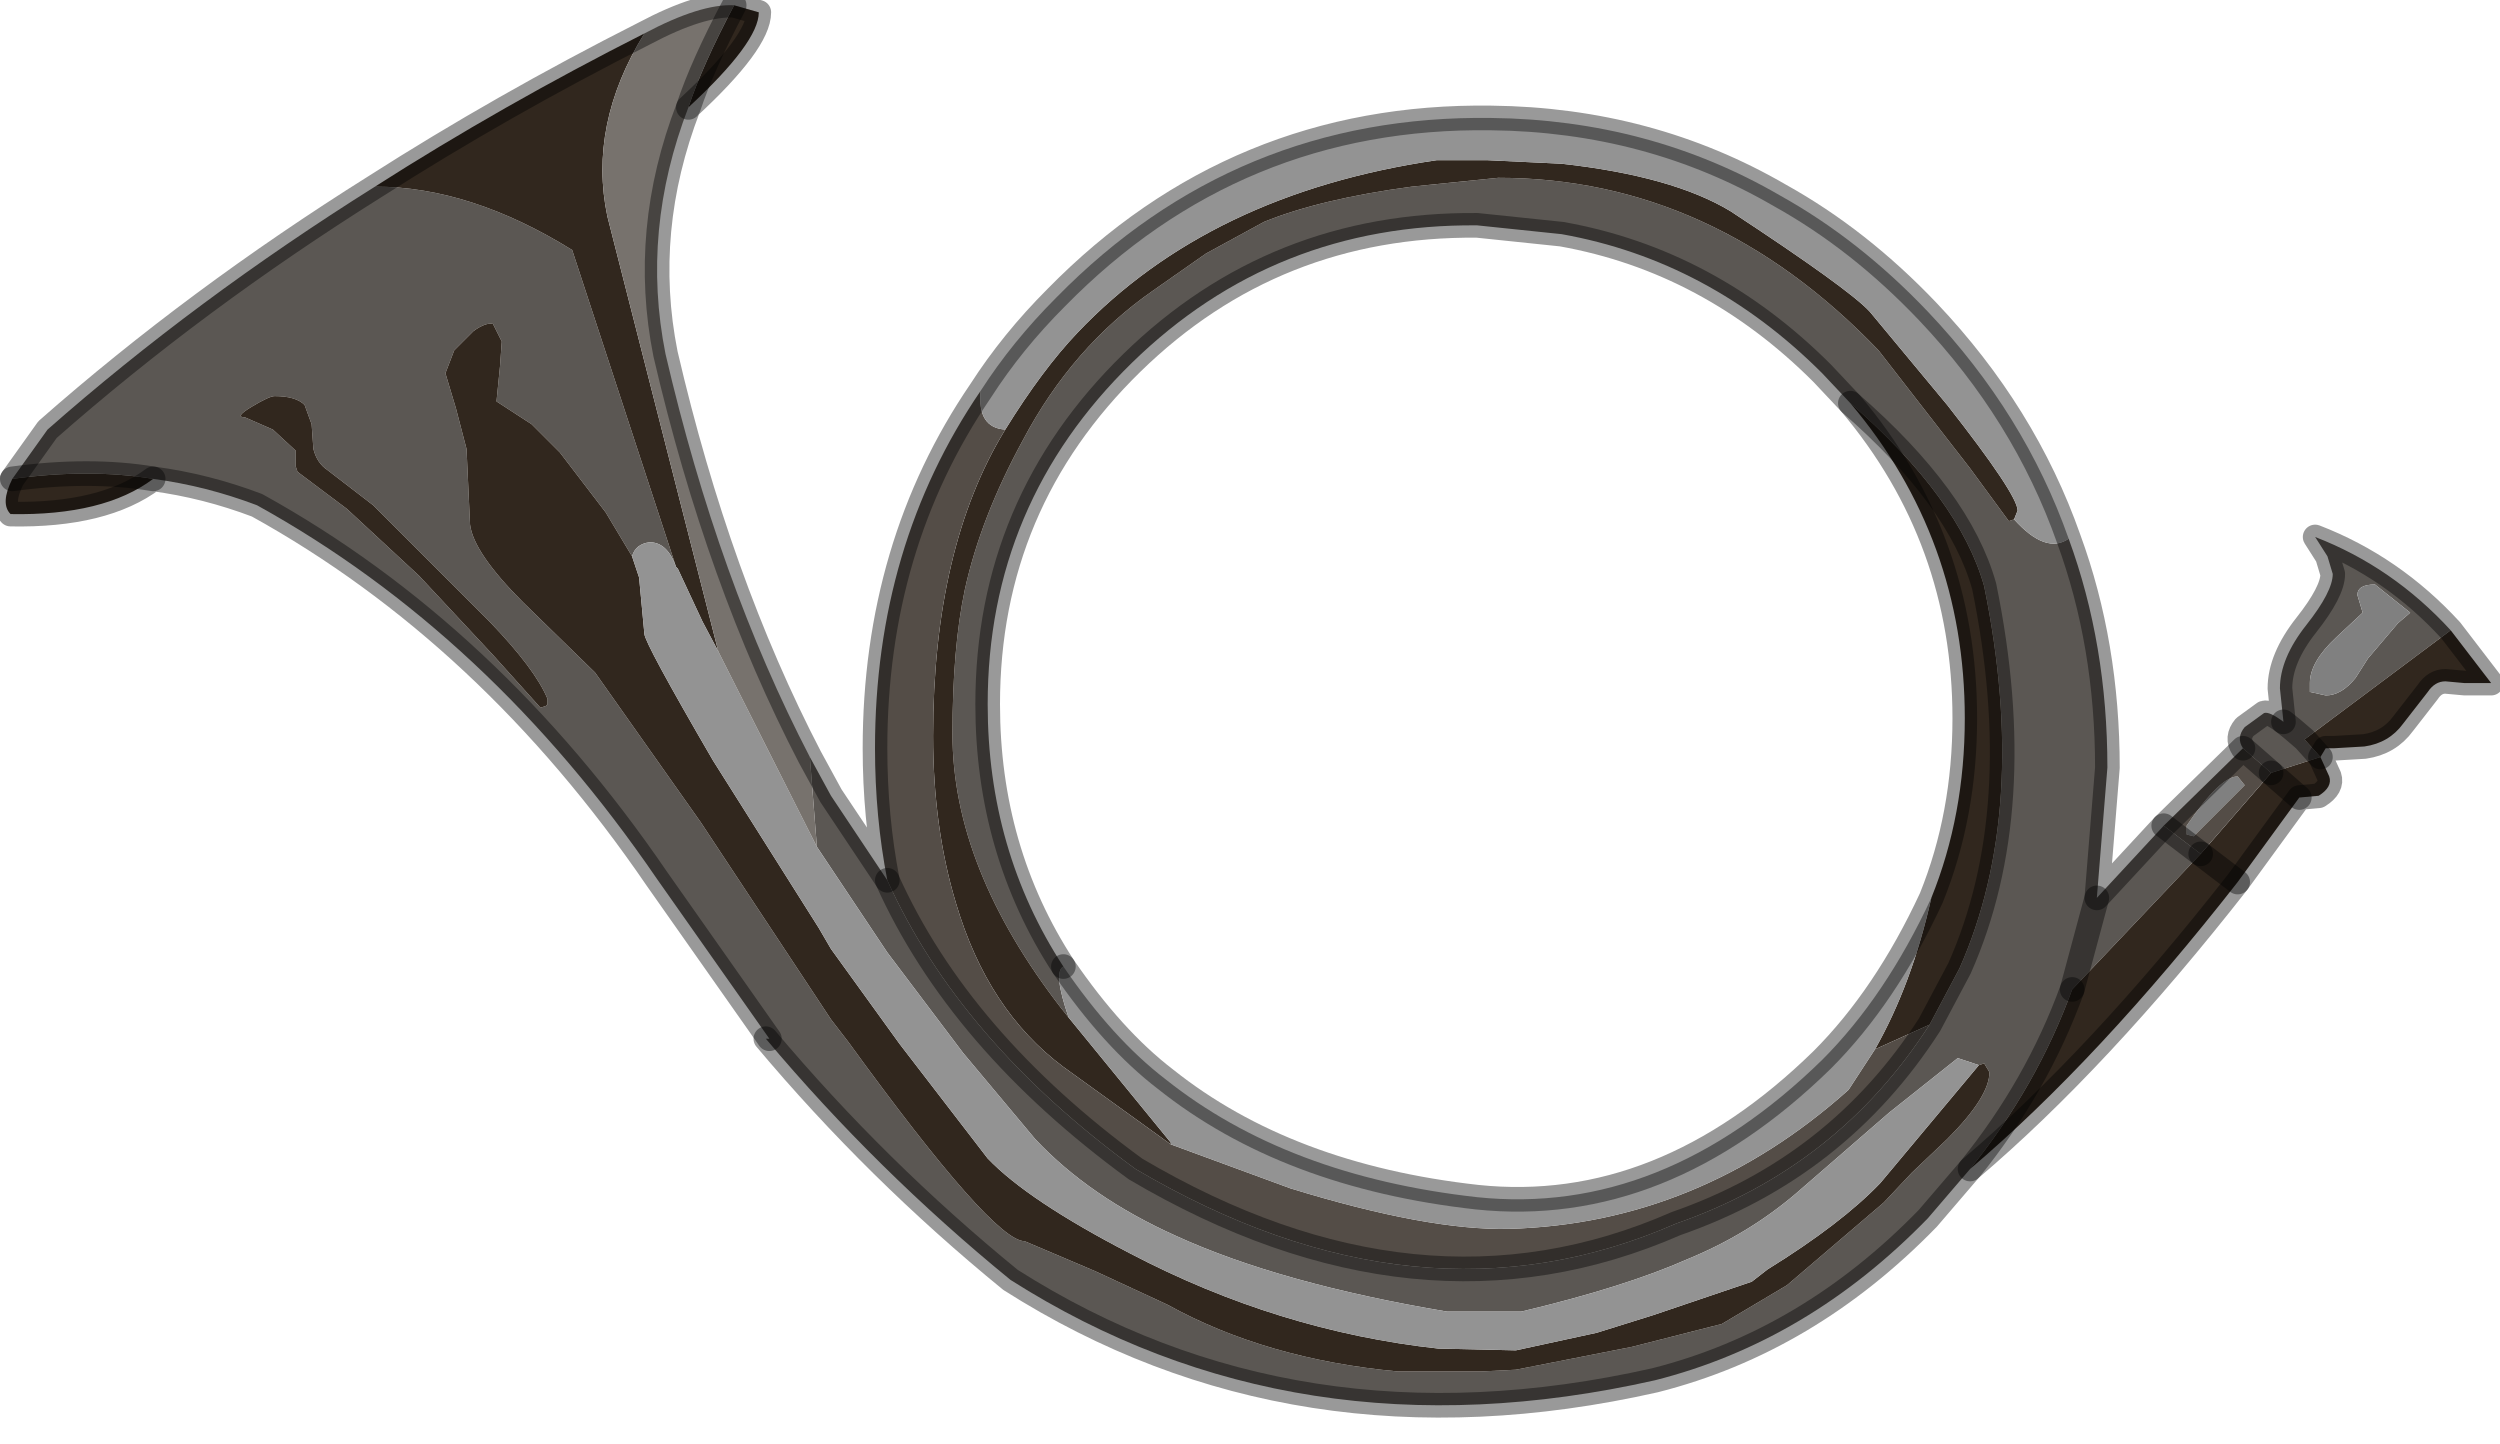 <?xml version="1.0" encoding="utf-8"?>
<svg version="1.1" id="Layer_1"
xmlns="http://www.w3.org/2000/svg"
xmlns:xlink="http://www.w3.org/1999/xlink"
width="71px" height="41px"
xml:space="preserve">
<g id="PathID_4479" transform="matrix(1, 0, 0, 1, 0.15, 0.15)">
<path style="fill:#5B5753;fill-opacity:1" d="M65.3 20.85L64.95 20.55L64.7 20.35L64.95 20.55L65.3 20.85L65.75 21.35L64.35 21.8L63.55 21.1Q63.35 20.8 63.6 20.5L64.15 20.1Q64.3 20.05 64.7 20.35L64.6 19.4Q64.6 18.55 65.35 17.6Q66.1 16.65 66.1 16.15L65.95 15.65L65.6 15.1Q67.8 15.95 69.45 17.75L65.3 20.85M55.45 29.9L53.5 31.45L50.85 33.75Q49.5 34.9 47.8 35.6Q46 36.4 43.05 37.1L40.95 37.1Q36.2 36.3 33.25 34.95Q30.8 33.85 29.25 32.2L27.2 29.75L25.05 26.9L23.05 23.9L22.85 21.35L23.45 22.45L25.05 24.85Q27.1 29.4 32.1 33.05Q40.15 37.8 47.45 34.6Q52.05 33 54.65 28.95L55.5 27.35Q57.5 22.85 56.2 16.5Q55.5 14 52.4 11.3L51.6 10.45Q48.4 7.25 44.2 6.5L41.8 6.25Q36.05 6.2 32 10.15Q27.9 14.15 27.9 19.85Q27.9 24 30.05 27.3Q29.75 27.45 30.2 28.75L30 28.5Q26.9 24.5 26.9 20.7Q26.9 18.25 27.25 16.6Q27.7 14.55 28.9 12.35Q30.3 9.7 32.6 8.1L34.1 7.05L35.75 6.15Q37.35 5.5 39.95 5.15L42.4 4.9Q48.5 4.9 53.2 9.8L55.8 13.15L56.9 14.65L57.05 14.6Q57.95 15.6 58.6 15.15Q59.7 18.15 59.7 21.65L59.4 25.35L61.3 23.3L62.35 24.1L58.7 27.95Q57.7 30.7 55.8 33.05L54.6 34.45Q51.2 37.95 46.85 39.05Q36.65 41.35 28.55 36.2Q24.75 33.1 21.6 29.35L21.7 29.35L18.5 24.8Q13.75 17.85 7.15 14.2Q5.7 13.65 4.2 13.45Q2.4 13.15 0.2 13.45L1.2 12.05Q5.4 8.35 10.5 5.15Q13.2 5.15 16.1 6.95L19.05 15.95Q18.8 15.25 18.3 15.25Q17.9 15.3 17.8 15.65L17.05 14.4L16.4 13.55L15.75 12.7L14.95 11.9L13.95 11.25L14.05 10.25L14.1 9.55L13.85 9.05Q13.65 9 13.3 9.25L12.75 9.8L12.5 10.45L12.8 11.45L13.1 12.6L13.2 14.75Q13.3 15.55 14.7 16.95L16.75 18.95L19.75 23.2L23.45 28.8L23.95 29.45Q28.05 35.1 28.95 35.1L30.95 35.95L33 36.9Q35.8 38.45 39.55 38.8L41.9 38.8L42.9 38.75L46.2 38.1L48.75 37.45L50.6 36.35L53.35 34L54.15 33.15L55.15 32.2Q56.35 31 56.35 30.3L56.2 30.05L56.05 30.1L55.45 29.9M66.95 17.25L66.2 17.95Q65.45 18.65 65.45 19.25L65.45 19.5L65.9 19.6Q66.35 19.6 66.75 19.1L67.1 18.55L67.95 17.55L68.3 17.25L67.3 16.45Q66.8 16.45 66.8 16.75L66.95 17.25M59.4 25.35L58.7 27.95L59.4 25.35M6.8 11.7L7.6 12.05L8.25 12.65L8.25 13.1L8.3 13.25L9.7 14.3L11.75 16.2L13.85 18.45L15.2 19.95L15.35 19.9L15.4 19.85L15.4 19.7Q15.05 18.85 13.75 17.5L11.6 15.35L10.45 14.2L9.15 13.2Q8.85 13 8.75 12.6L8.7 11.9L8.5 11.35Q8.25 11.1 7.65 11.1Q7.5 11.1 7 11.4Q6.5 11.7 6.8 11.7" />
<path style="fill:#808080;fill-opacity:1" d="M66.8 16.75Q66.8 16.45 67.3 16.45L68.3 17.25L67.95 17.55L67.1 18.55L66.75 19.1Q66.35 19.6 65.9 19.6L65.45 19.5L65.45 19.25Q65.45 18.65 66.2 17.95L66.95 17.25L66.8 16.75M61.95 23.3Q62.9 21.9 63.4 21.9L63.6 22.15L62.15 23.6L61.95 23.55L61.95 23.3" />
<path style="fill:#31271E;fill-opacity:1" d="M63.4 24.9L62.35 24.1L64.35 21.8L65.75 21.35L65.3 20.85L69.45 17.75L70.6 19.25L70.55 19.25L69.85 19.25L69.3 19.2Q69 19.2 68.8 19.5L68.1 20.4Q67.7 20.95 67 21.05L66.15 21.1L65.9 21.1L65.75 21.35L66 21.9Q66.1 22.2 65.7 22.45L65.15 22.5L63.4 24.9Q59.45 29.95 55.8 33.05Q57.7 30.7 58.7 27.95L62.35 24.1L63.4 24.9M4.2 13.45Q2.8 14.5 0.15 14.45Q-0.15 14.15 0.2 13.45Q2.4 13.15 4.2 13.45M19.05 15.95L16.1 6.95Q13.2 5.15 10.5 5.15Q14.1 2.85 18.15 0.8Q16.55 3.4 17.1 6L20.25 18.35L19.8 17.5L19.1 16L19.05 15.95M20.7 0L21.4 0.2Q21.4 1.05 19.4 2.9Q19.8 1.7 20.7 0M65.15 22.5L64.35 21.8L65.15 22.5M53.1 29.65Q54.15 27.8 54.7 25.35Q55.65 23 55.65 20.25Q55.65 15.15 52.4 11.3Q55.5 14 56.2 16.5Q57.5 22.85 55.5 27.35L54.65 28.95L53.1 29.65M33.1 32.35L30.05 30.15Q27.9 28.55 27 25.5Q26.35 23.35 26.35 20.75Q26.35 15.4 28.4 12.05Q29.45 10.35 30.45 9.3Q34.2 5.35 40.65 4.4L42.1 4.4L44.2 4.5Q47.35 4.85 49 5.85Q52.35 8.05 52.95 8.7L55.15 11.35Q57.15 13.9 57.15 14.35L57.05 14.6L56.9 14.65L55.8 13.15L53.2 9.8Q48.5 4.9 42.4 4.9L39.95 5.15Q37.35 5.5 35.75 6.15L34.1 7.05L32.6 8.1Q30.3 9.7 28.9 12.35Q27.7 14.55 27.25 16.6Q26.9 18.25 26.9 20.7Q26.9 24.5 30 28.5L30.2 28.75L33.1 32.3L33.1 32.35M18 16.25L18.15 17.85Q18.15 18.1 20.1 21.45L23.1 26.2L23.45 26.8L25.4 29.5L27.9 32.75Q29.05 33.95 31.95 35.45Q36.15 37.65 40.7 38.15L42.9 38.2L45.2 37.7L46.8 37.2L49.6 36.25L50.05 35.9Q52.15 34.6 53.25 33.45L56.05 30.1L56.2 30.05L56.35 30.3Q56.35 31 55.15 32.2L54.15 33.15L53.35 34L50.6 36.35L48.75 37.45L46.2 38.1L42.9 38.75L41.9 38.8L39.55 38.8Q35.8 38.45 33 36.9L30.95 35.95L28.95 35.1Q28.05 35.1 23.95 29.45L23.45 28.8L19.75 23.2L16.75 18.95L14.7 16.95Q13.3 15.55 13.2 14.75L13.1 12.6L12.8 11.45L12.5 10.45L12.75 9.8L13.3 9.25Q13.65 9 13.85 9.05L14.1 9.55L14.05 10.25L13.95 11.25L14.95 11.9L15.75 12.7L16.4 13.55L17.05 14.4L17.8 15.65L18 16.25M7 11.4Q7.5 11.1 7.65 11.1Q8.25 11.1 8.5 11.35L8.7 11.9L8.75 12.6Q8.85 13 9.15 13.2L10.45 14.2L11.6 15.35L13.75 17.5Q15.05 18.85 15.4 19.7L15.4 19.85L15.35 19.9L15.2 19.95L13.85 18.45L11.75 16.2L9.7 14.3L8.3 13.25L8.25 13.1L8.25 12.65L7.6 12.05L6.8 11.7Q6.5 11.7 7 11.4" />
<path style="fill:#544D47;fill-opacity:1" d="M26.35 20.75Q26.35 23.35 27 25.5Q27.9 28.55 30.05 30.15L33.1 32.35L36.5 33.6Q40.4 34.8 42.7 34.75Q48.1 34.6 52.35 30.8L53.1 29.65L54.65 28.95Q52.05 33 47.45 34.6Q40.15 37.8 32.1 33.05Q27.1 29.4 25.05 24.85Q24.7 23.05 24.7 21.1Q24.7 15.35 27.7 10.95Q27.6 12 28.4 12.05Q26.35 15.4 26.35 20.75M62.35 24.1L61.3 23.3L63.55 21.1L64.35 21.8L62.35 24.1M61.95 23.55L62.15 23.6L63.6 22.15L63.4 21.9Q62.9 21.9 61.95 23.3L61.95 23.55" />
<path style="fill:#939393;fill-opacity:1" d="M57.05 14.6L57.15 14.35Q57.15 13.9 55.15 11.35L52.95 8.7Q52.35 8.05 49 5.85Q47.35 4.85 44.2 4.5L42.1 4.4L40.65 4.4Q34.2 5.35 30.45 9.3Q29.45 10.35 28.4 12.05Q27.6 12 27.7 10.95Q28.6 9.55 29.85 8.3Q34.95 3.1 42.2 3.2Q46.7 3.25 50.4 5.4Q52.65 6.65 54.6 8.7Q57.35 11.6 58.6 15.15Q57.95 15.6 57.05 14.6M52.35 30.8Q48.1 34.6 42.7 34.75Q40.4 34.8 36.5 33.6L33.1 32.35L33.1 32.3L30.2 28.75Q29.75 27.45 30.05 27.3Q31.45 29.35 32.95 30.5Q36.4 33.25 41.8 33.85Q47.05 34.4 51.6 29.95Q53.4 28.15 54.7 25.35Q54.15 27.8 53.1 29.65L52.35 30.8M19.1 16L19.8 17.5L20.25 18.35L23.05 23.9L25.05 26.9L27.2 29.75L29.25 32.2Q30.8 33.85 33.25 34.95Q36.2 36.3 40.95 37.1L43.05 37.1Q46 36.4 47.8 35.6Q49.5 34.9 50.85 33.75L53.5 31.45L55.45 29.9L56.05 30.1L53.25 33.45Q52.15 34.6 50.05 35.9L49.6 36.25L46.8 37.2L45.2 37.7L42.9 38.2L40.7 38.15Q36.15 37.65 31.95 35.45Q29.05 33.95 27.9 32.75L25.4 29.5L23.45 26.8L23.1 26.2L20.1 21.45Q18.15 18.1 18.15 17.85L18 16.25L17.8 15.65Q17.9 15.3 18.3 15.25Q18.8 15.25 19.05 15.95L19.1 16" />
<path style="fill:#77726D;fill-opacity:1" d="M19.4 2.9Q18.05 6.4 18.75 9.9Q20.25 16.35 22.85 21.35L23.05 23.9L20.25 18.35L17.1 6Q16.55 3.4 18.15 0.8Q19.75 -0.05 20.7 0Q19.8 1.7 19.4 2.9" />
<path style="fill:none;stroke-width:0.7;stroke-linecap:round;stroke-linejoin:round;stroke-miterlimit:3;stroke:#000000;stroke-opacity:0.4" d="M63.55 21.1Q63.35 20.8 63.6 20.5L64.15 20.1Q64.3 20.05 64.7 20.35L64.6 19.4Q64.6 18.55 65.35 17.6Q66.1 16.65 66.1 16.15L65.95 15.65L65.6 15.1Q67.8 15.95 69.45 17.75L70.6 19.25L70.55 19.25L69.85 19.25L69.3 19.2Q69 19.2 68.8 19.5L68.1 20.4Q67.7 20.95 67 21.05L66.15 21.1L65.9 21.1L65.75 21.35L66 21.9Q66.1 22.2 65.7 22.45L65.15 22.5L63.4 24.9Q59.45 29.95 55.8 33.05L54.6 34.45Q51.2 37.95 46.85 39.05Q36.65 41.35 28.55 36.2Q24.75 33.1 21.6 29.35" />
<path style="fill:none;stroke-width:0.7;stroke-linecap:round;stroke-linejoin:round;stroke-miterlimit:3;stroke:#000000;stroke-opacity:0.4" d="M21.7 29.35L18.5 24.8Q13.75 17.85 7.15 14.2Q5.7 13.65 4.2 13.45Q2.8 14.5 0.15 14.45Q-0.15 14.15 0.2 13.45L1.2 12.05Q5.4 8.35 10.5 5.15Q14.1 2.85 18.15 0.8Q19.75 -0.05 20.7 0L21.4 0.2Q21.4 1.05 19.4 2.9Q18.05 6.4 18.75 9.9Q20.25 16.35 22.85 21.35L23.45 22.45L25.05 24.85Q24.7 23.05 24.7 21.1Q24.7 15.35 27.7 10.95Q28.6 9.55 29.85 8.3Q34.95 3.1 42.2 3.2Q46.7 3.25 50.4 5.4Q52.65 6.65 54.6 8.7Q57.35 11.6 58.6 15.15Q59.7 18.15 59.7 21.65L59.4 25.35L61.3 23.3L63.55 21.1L64.35 21.8" />
<path style="fill:none;stroke-width:0.7;stroke-linecap:round;stroke-linejoin:round;stroke-miterlimit:3;stroke:#000000;stroke-opacity:0.4" d="M65.75 21.35L65.3 20.85L64.95 20.55L64.7 20.35" />
<path style="fill:none;stroke-width:0.7;stroke-linecap:round;stroke-linejoin:round;stroke-miterlimit:3;stroke:#000000;stroke-opacity:0.4" d="M61.3 23.3L62.35 24.1" />
<path style="fill:none;stroke-width:0.7;stroke-linecap:round;stroke-linejoin:round;stroke-miterlimit:3;stroke:#000000;stroke-opacity:0.4" d="M64.35 21.8L65.15 22.5" />
<path style="fill:none;stroke-width:0.7;stroke-linecap:round;stroke-linejoin:round;stroke-miterlimit:3;stroke:#000000;stroke-opacity:0.4" d="M30.05 27.3Q27.9 24 27.9 19.85Q27.9 14.15 32 10.15Q36.05 6.2 41.8 6.25L44.2 6.5Q48.4 7.25 51.6 10.45L52.4 11.3Q55.5 14 56.2 16.5Q57.5 22.85 55.5 27.35L54.65 28.95Q52.05 33 47.45 34.6Q40.15 37.8 32.1 33.05Q27.1 29.4 25.05 24.85" />
<path style="fill:none;stroke-width:0.7;stroke-linecap:round;stroke-linejoin:round;stroke-miterlimit:3;stroke:#000000;stroke-opacity:0.4" d="M30.05 27.3Q31.45 29.35 32.95 30.5Q36.4 33.25 41.8 33.85Q47.05 34.4 51.6 29.95Q53.4 28.15 54.7 25.35Q55.65 23 55.65 20.25Q55.65 15.15 52.4 11.3" />
<path style="fill:none;stroke-width:0.7;stroke-linecap:round;stroke-linejoin:round;stroke-miterlimit:3;stroke:#000000;stroke-opacity:0.4" d="M58.7 27.95L59.4 25.35" />
<path style="fill:none;stroke-width:0.7;stroke-linecap:round;stroke-linejoin:round;stroke-miterlimit:3;stroke:#000000;stroke-opacity:0.4" d="M55.8 33.05Q57.7 30.7 58.7 27.95" />
<path style="fill:none;stroke-width:0.7;stroke-linecap:round;stroke-linejoin:round;stroke-miterlimit:3;stroke:#000000;stroke-opacity:0.4" d="M62.35 24.1L63.4 24.9" />
<path style="fill:none;stroke-width:0.7;stroke-linecap:round;stroke-linejoin:round;stroke-miterlimit:3;stroke:#000000;stroke-opacity:0.4" d="M0.2 13.45Q2.4 13.15 4.2 13.45" />
<path style="fill:none;stroke-width:0.7;stroke-linecap:round;stroke-linejoin:round;stroke-miterlimit:3;stroke:#000000;stroke-opacity:0.4" d="M19.4 2.9Q19.8 1.7 20.7 0" />
</g>
</svg>
